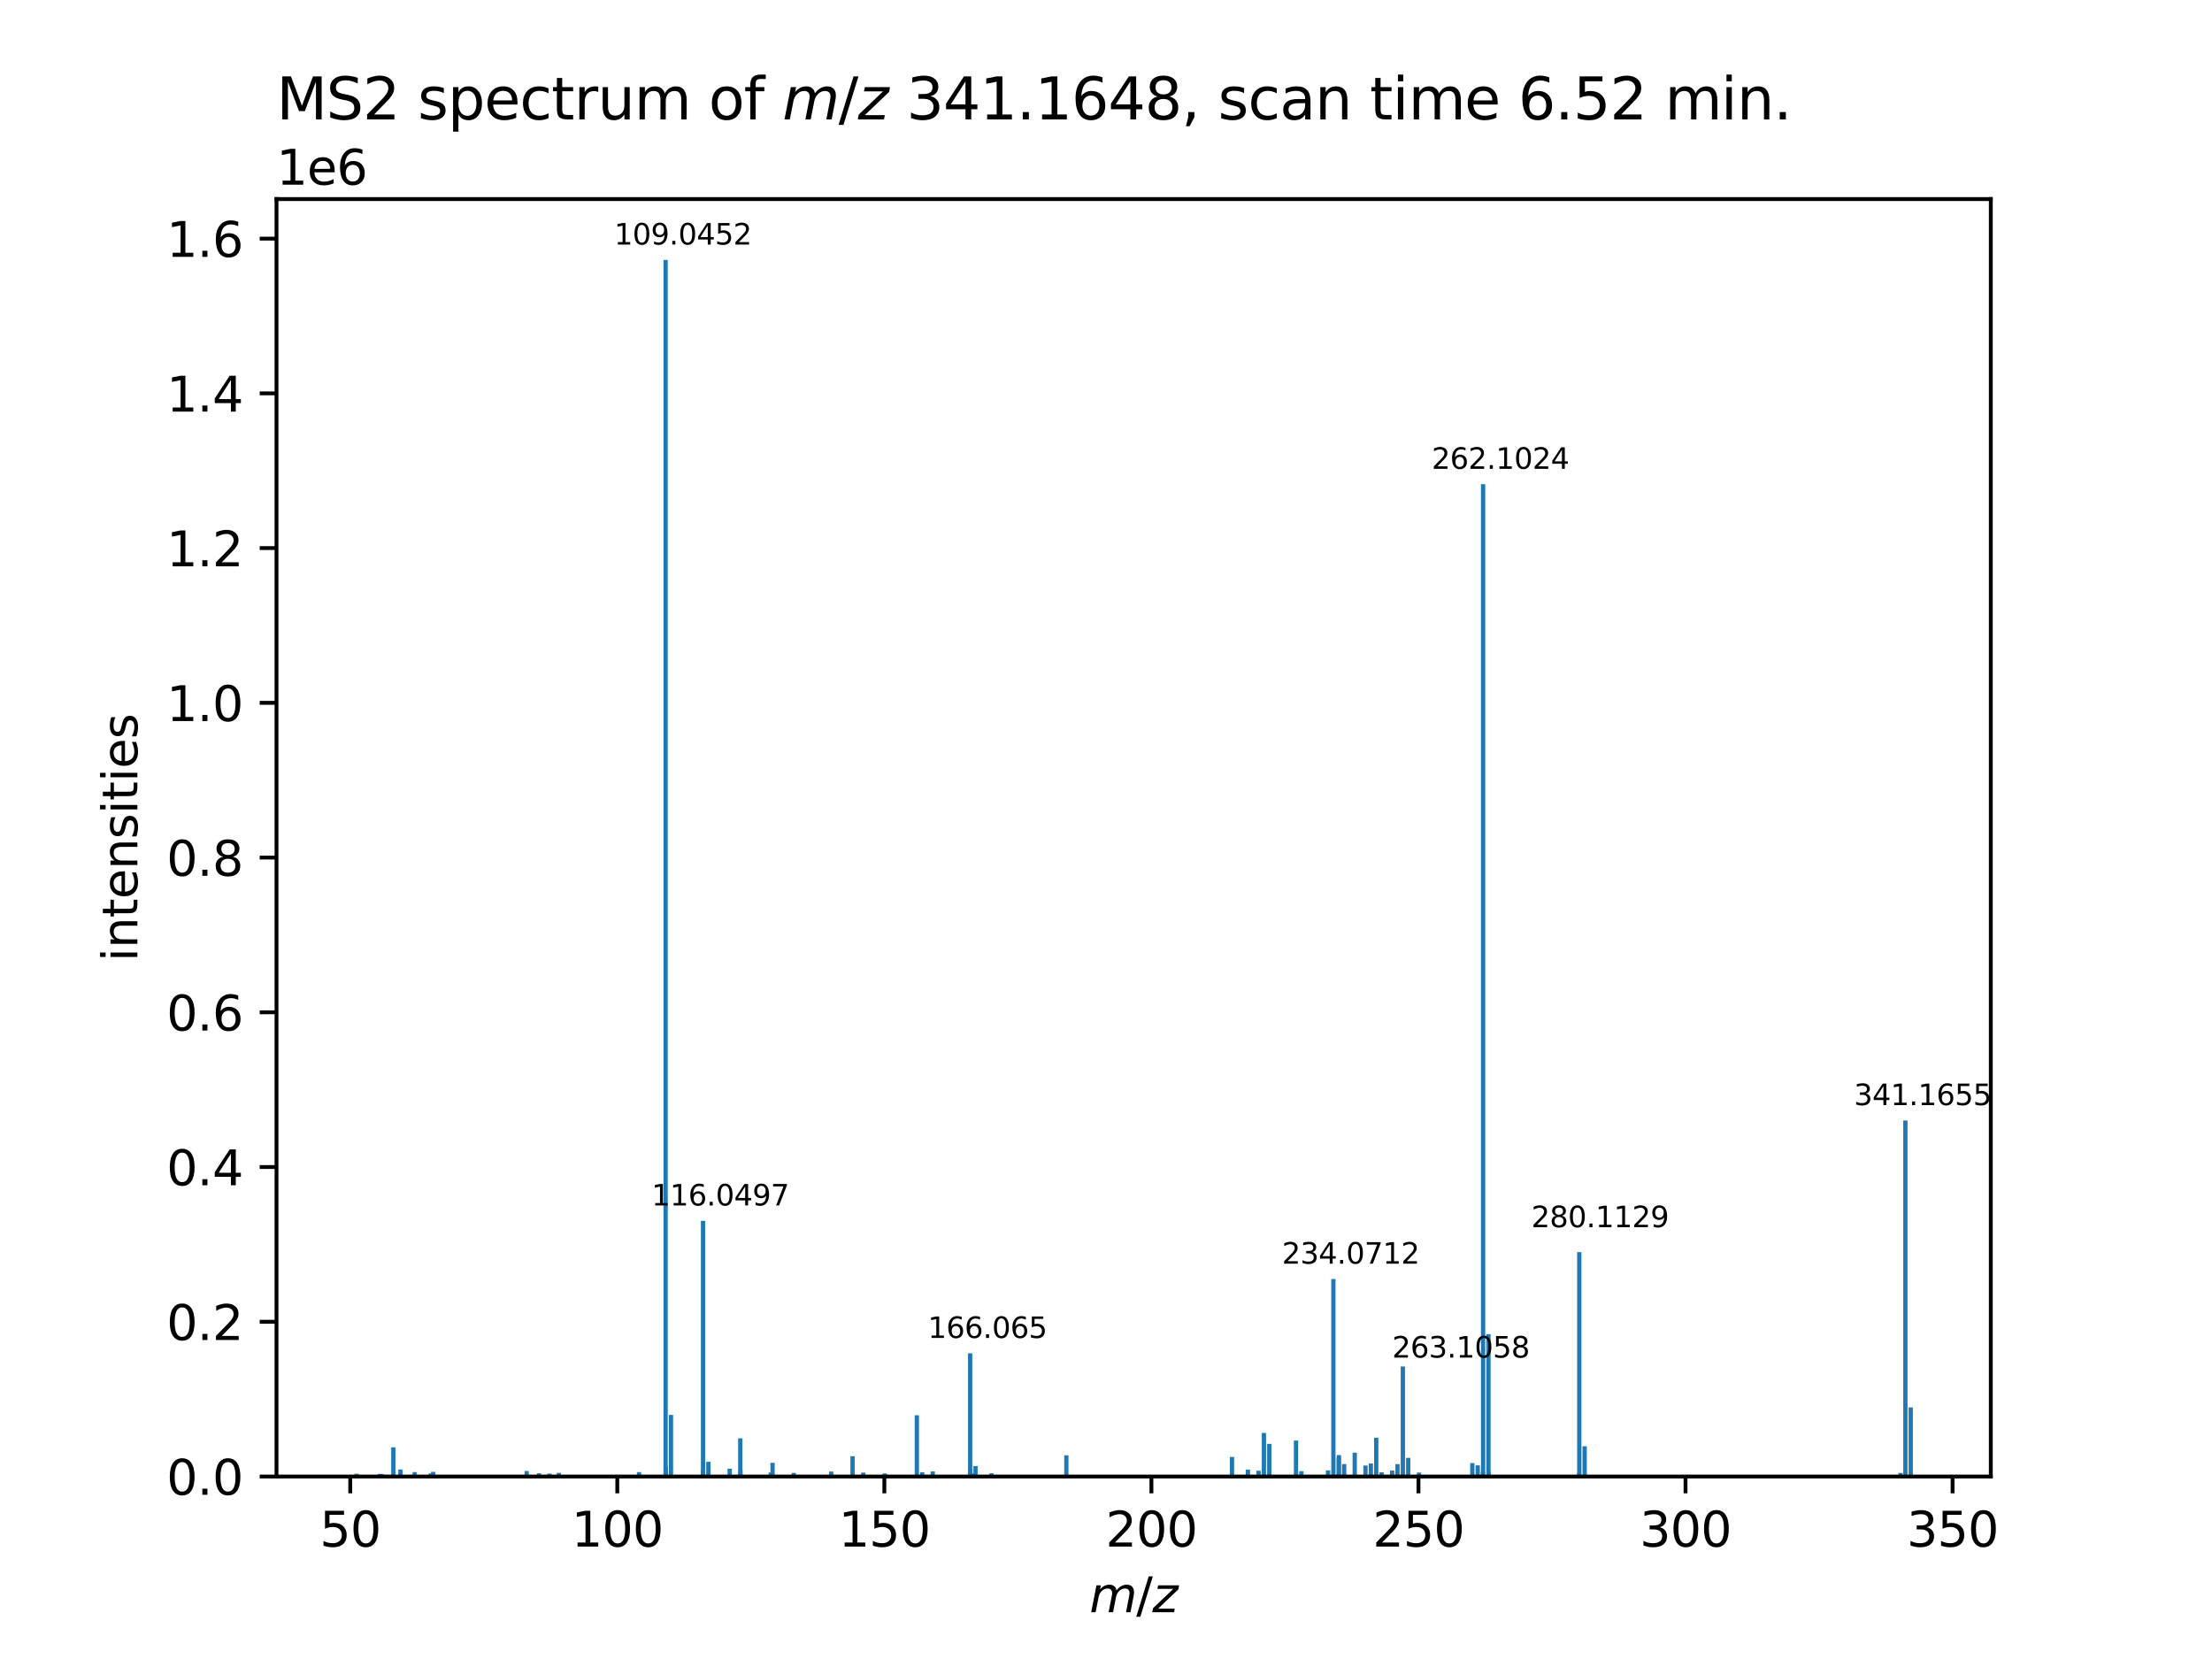 <?xml version="1.0" encoding="utf-8" standalone="no"?>
<!DOCTYPE svg PUBLIC "-//W3C//DTD SVG 1.1//EN"
  "http://www.w3.org/Graphics/SVG/1.1/DTD/svg11.dtd">
<svg xmlns:xlink="http://www.w3.org/1999/xlink" width="460.8pt" height="345.6pt" viewBox="0 0 460.8 345.6" xmlns="http://www.w3.org/2000/svg" version="1.1">
 <defs>
  <style type="text/css">*{stroke-linejoin: round; stroke-linecap: butt}</style>
 </defs>
 <g id="figure_1">
  <g id="patch_1">
   <path d="M 0 345.6 
L 460.8 345.6 
L 460.8 0 
L 0 0 
z
" style="fill: #ffffff"/>
  </g>
  <g id="axes_1">
   <g id="patch_2">
    <path d="M 57.6 307.584 
L 414.72 307.584 
L 414.72 41.472 
L 57.6 41.472 
z
" style="fill: #ffffff"/>
   </g>
   <g id="patch_3">
    <path d="M 73.833 307.584 
L 74.723 307.584 
L 74.723 307.011 
L 73.833 307.011 
z
" clip-path="url(#p914ab34627)" style="fill: #1f77b4"/>
   </g>
   <g id="patch_4">
    <path d="M 78.708 307.584 
L 79.598 307.584 
L 79.598 307.041 
L 78.708 307.041 
z
" clip-path="url(#p914ab34627)" style="fill: #1f77b4"/>
   </g>
   <g id="patch_5">
    <path d="M 79.053 307.584 
L 79.943 307.584 
L 79.943 307.063 
L 79.053 307.063 
z
" clip-path="url(#p914ab34627)" style="fill: #1f77b4"/>
   </g>
   <g id="patch_6">
    <path d="M 81.492 307.584 
L 82.382 307.584 
L 82.382 301.499 
L 81.492 301.499 
z
" clip-path="url(#p914ab34627)" style="fill: #1f77b4"/>
   </g>
   <g id="patch_7">
    <path d="M 82.967 307.584 
L 83.857 307.584 
L 83.857 306.762 
L 82.967 306.762 
z
" clip-path="url(#p914ab34627)" style="fill: #1f77b4"/>
   </g>
   <g id="patch_8">
    <path d="M 82.97 307.584 
L 83.86 307.584 
L 83.86 306.123 
L 82.97 306.123 
z
" clip-path="url(#p914ab34627)" style="fill: #1f77b4"/>
   </g>
   <g id="patch_9">
    <path d="M 85.937 307.584 
L 86.827 307.584 
L 86.827 306.66 
L 85.937 306.66 
z
" clip-path="url(#p914ab34627)" style="fill: #1f77b4"/>
   </g>
   <g id="patch_10">
    <path d="M 89.283 307.584 
L 90.173 307.584 
L 90.173 306.94 
L 89.283 306.94 
z
" clip-path="url(#p914ab34627)" style="fill: #1f77b4"/>
   </g>
   <g id="patch_11">
    <path d="M 89.791 307.584 
L 90.681 307.584 
L 90.681 306.611 
L 89.791 306.611 
z
" clip-path="url(#p914ab34627)" style="fill: #1f77b4"/>
   </g>
   <g id="patch_12">
    <path d="M 109.268 307.584 
L 110.158 307.584 
L 110.158 306.432 
L 109.268 306.432 
z
" clip-path="url(#p914ab34627)" style="fill: #1f77b4"/>
   </g>
   <g id="patch_13">
    <path d="M 111.845 307.584 
L 112.735 307.584 
L 112.735 306.923 
L 111.845 306.923 
z
" clip-path="url(#p914ab34627)" style="fill: #1f77b4"/>
   </g>
   <g id="patch_14">
    <path d="M 114.042 307.584 
L 114.932 307.584 
L 114.932 306.98 
L 114.042 306.98 
z
" clip-path="url(#p914ab34627)" style="fill: #1f77b4"/>
   </g>
   <g id="patch_15">
    <path d="M 115.955 307.584 
L 116.845 307.584 
L 116.845 306.822 
L 115.955 306.822 
z
" clip-path="url(#p914ab34627)" style="fill: #1f77b4"/>
   </g>
   <g id="patch_16">
    <path d="M 132.679 307.584 
L 133.569 307.584 
L 133.569 306.66 
L 132.679 306.66 
z
" clip-path="url(#p914ab34627)" style="fill: #1f77b4"/>
   </g>
   <g id="patch_17">
    <path d="M 138.214 307.584 
L 139.104 307.584 
L 139.104 54.144 
L 138.214 54.144 
z
" clip-path="url(#p914ab34627)" style="fill: #1f77b4"/>
   </g>
   <g id="patch_18">
    <path d="M 138.231 307.584 
L 139.121 307.584 
L 139.121 305.491 
L 138.231 305.491 
z
" clip-path="url(#p914ab34627)" style="fill: #1f77b4"/>
   </g>
   <g id="patch_19">
    <path d="M 139.33 307.584 
L 140.22 307.584 
L 140.22 294.748 
L 139.33 294.748 
z
" clip-path="url(#p914ab34627)" style="fill: #1f77b4"/>
   </g>
   <g id="patch_20">
    <path d="M 145.998 307.584 
L 146.888 307.584 
L 146.888 306.47 
L 145.998 306.47 
z
" clip-path="url(#p914ab34627)" style="fill: #1f77b4"/>
   </g>
   <g id="patch_21">
    <path d="M 146.007 307.584 
L 146.897 307.584 
L 146.897 254.327 
L 146.007 254.327 
z
" clip-path="url(#p914ab34627)" style="fill: #1f77b4"/>
   </g>
   <g id="patch_22">
    <path d="M 147.124 307.584 
L 148.014 307.584 
L 148.014 304.515 
L 147.124 304.515 
z
" clip-path="url(#p914ab34627)" style="fill: #1f77b4"/>
   </g>
   <g id="patch_23">
    <path d="M 151.565 307.584 
L 152.456 307.584 
L 152.456 305.946 
L 151.565 305.946 
z
" clip-path="url(#p914ab34627)" style="fill: #1f77b4"/>
   </g>
   <g id="patch_24">
    <path d="M 153.768 307.584 
L 154.658 307.584 
L 154.658 299.629 
L 153.768 299.629 
z
" clip-path="url(#p914ab34627)" style="fill: #1f77b4"/>
   </g>
   <g id="patch_25">
    <path d="M 153.808 307.584 
L 154.698 307.584 
L 154.698 306.281 
L 153.808 306.281 
z
" clip-path="url(#p914ab34627)" style="fill: #1f77b4"/>
   </g>
   <g id="patch_26">
    <path d="M 160.128 307.584 
L 161.018 307.584 
L 161.018 306.746 
L 160.128 306.746 
z
" clip-path="url(#p914ab34627)" style="fill: #1f77b4"/>
   </g>
   <g id="patch_27">
    <path d="M 160.494 307.584 
L 161.384 307.584 
L 161.384 304.733 
L 160.494 304.733 
z
" clip-path="url(#p914ab34627)" style="fill: #1f77b4"/>
   </g>
   <g id="patch_28">
    <path d="M 164.918 307.584 
L 165.808 307.584 
L 165.808 306.835 
L 164.918 306.835 
z
" clip-path="url(#p914ab34627)" style="fill: #1f77b4"/>
   </g>
   <g id="patch_29">
    <path d="M 172.71 307.584 
L 173.6 307.584 
L 173.6 306.543 
L 172.71 306.543 
z
" clip-path="url(#p914ab34627)" style="fill: #1f77b4"/>
   </g>
   <g id="patch_30">
    <path d="M 177.156 307.584 
L 178.046 307.584 
L 178.046 303.357 
L 177.156 303.357 
z
" clip-path="url(#p914ab34627)" style="fill: #1f77b4"/>
   </g>
   <g id="patch_31">
    <path d="M 179.391 307.584 
L 180.281 307.584 
L 180.281 306.773 
L 179.391 306.773 
z
" clip-path="url(#p914ab34627)" style="fill: #1f77b4"/>
   </g>
   <g id="patch_32">
    <path d="M 183.861 307.584 
L 184.751 307.584 
L 184.751 306.938 
L 183.861 306.938 
z
" clip-path="url(#p914ab34627)" style="fill: #1f77b4"/>
   </g>
   <g id="patch_33">
    <path d="M 190.547 307.584 
L 191.438 307.584 
L 191.438 294.831 
L 190.547 294.831 
z
" clip-path="url(#p914ab34627)" style="fill: #1f77b4"/>
   </g>
   <g id="patch_34">
    <path d="M 191.664 307.584 
L 192.555 307.584 
L 192.555 306.694 
L 191.664 306.694 
z
" clip-path="url(#p914ab34627)" style="fill: #1f77b4"/>
   </g>
   <g id="patch_35">
    <path d="M 193.863 307.584 
L 194.753 307.584 
L 194.753 306.528 
L 193.863 306.528 
z
" clip-path="url(#p914ab34627)" style="fill: #1f77b4"/>
   </g>
   <g id="patch_36">
    <path d="M 201.657 307.584 
L 202.547 307.584 
L 202.547 281.924 
L 201.657 281.924 
z
" clip-path="url(#p914ab34627)" style="fill: #1f77b4"/>
   </g>
   <g id="patch_37">
    <path d="M 201.672 307.584 
L 202.562 307.584 
L 202.562 306.044 
L 201.672 306.044 
z
" clip-path="url(#p914ab34627)" style="fill: #1f77b4"/>
   </g>
   <g id="patch_38">
    <path d="M 201.93 307.584 
L 202.82 307.584 
L 202.82 306.873 
L 201.93 306.873 
z
" clip-path="url(#p914ab34627)" style="fill: #1f77b4"/>
   </g>
   <g id="patch_39">
    <path d="M 202.773 307.584 
L 203.663 307.584 
L 203.663 305.41 
L 202.773 305.41 
z
" clip-path="url(#p914ab34627)" style="fill: #1f77b4"/>
   </g>
   <g id="patch_40">
    <path d="M 206.102 307.584 
L 206.992 307.584 
L 206.992 306.922 
L 206.102 306.922 
z
" clip-path="url(#p914ab34627)" style="fill: #1f77b4"/>
   </g>
   <g id="patch_41">
    <path d="M 221.696 307.584 
L 222.587 307.584 
L 222.587 303.171 
L 221.696 303.171 
z
" clip-path="url(#p914ab34627)" style="fill: #1f77b4"/>
   </g>
   <g id="patch_42">
    <path d="M 256.198 307.584 
L 257.088 307.584 
L 257.088 303.508 
L 256.198 303.508 
z
" clip-path="url(#p914ab34627)" style="fill: #1f77b4"/>
   </g>
   <g id="patch_43">
    <path d="M 259.509 307.584 
L 260.399 307.584 
L 260.399 306.138 
L 259.509 306.138 
z
" clip-path="url(#p914ab34627)" style="fill: #1f77b4"/>
   </g>
   <g id="patch_44">
    <path d="M 261.743 307.584 
L 262.633 307.584 
L 262.633 306.375 
L 261.743 306.375 
z
" clip-path="url(#p914ab34627)" style="fill: #1f77b4"/>
   </g>
   <g id="patch_45">
    <path d="M 262.85 307.584 
L 263.74 307.584 
L 263.74 298.505 
L 262.85 298.505 
z
" clip-path="url(#p914ab34627)" style="fill: #1f77b4"/>
   </g>
   <g id="patch_46">
    <path d="M 263.971 307.584 
L 264.861 307.584 
L 264.861 300.782 
L 263.971 300.782 
z
" clip-path="url(#p914ab34627)" style="fill: #1f77b4"/>
   </g>
   <g id="patch_47">
    <path d="M 269.536 307.584 
L 270.427 307.584 
L 270.427 300.094 
L 269.536 300.094 
z
" clip-path="url(#p914ab34627)" style="fill: #1f77b4"/>
   </g>
   <g id="patch_48">
    <path d="M 270.654 307.584 
L 271.544 307.584 
L 271.544 306.477 
L 270.654 306.477 
z
" clip-path="url(#p914ab34627)" style="fill: #1f77b4"/>
   </g>
   <g id="patch_49">
    <path d="M 276.216 307.584 
L 277.106 307.584 
L 277.106 306.303 
L 276.216 306.303 
z
" clip-path="url(#p914ab34627)" style="fill: #1f77b4"/>
   </g>
   <g id="patch_50">
    <path d="M 277.323 307.584 
L 278.213 307.584 
L 278.213 266.446 
L 277.323 266.446 
z
" clip-path="url(#p914ab34627)" style="fill: #1f77b4"/>
   </g>
   <g id="patch_51">
    <path d="M 278.435 307.584 
L 279.325 307.584 
L 279.325 303.601 
L 278.435 303.601 
z
" clip-path="url(#p914ab34627)" style="fill: #1f77b4"/>
   </g>
   <g id="patch_52">
    <path d="M 278.463 307.584 
L 279.353 307.584 
L 279.353 303.125 
L 278.463 303.125 
z
" clip-path="url(#p914ab34627)" style="fill: #1f77b4"/>
   </g>
   <g id="patch_53">
    <path d="M 279.569 307.584 
L 280.459 307.584 
L 280.459 305.001 
L 279.569 305.001 
z
" clip-path="url(#p914ab34627)" style="fill: #1f77b4"/>
   </g>
   <g id="patch_54">
    <path d="M 281.768 307.584 
L 282.659 307.584 
L 282.659 302.612 
L 281.768 302.612 
z
" clip-path="url(#p914ab34627)" style="fill: #1f77b4"/>
   </g>
   <g id="patch_55">
    <path d="M 284.009 307.584 
L 284.899 307.584 
L 284.899 305.296 
L 284.009 305.296 
z
" clip-path="url(#p914ab34627)" style="fill: #1f77b4"/>
   </g>
   <g id="patch_56">
    <path d="M 285.131 307.584 
L 286.021 307.584 
L 286.021 304.882 
L 285.131 304.882 
z
" clip-path="url(#p914ab34627)" style="fill: #1f77b4"/>
   </g>
   <g id="patch_57">
    <path d="M 286.252 307.584 
L 287.142 307.584 
L 287.142 299.501 
L 286.252 299.501 
z
" clip-path="url(#p914ab34627)" style="fill: #1f77b4"/>
   </g>
   <g id="patch_58">
    <path d="M 287.369 307.584 
L 288.259 307.584 
L 288.259 306.705 
L 287.369 306.705 
z
" clip-path="url(#p914ab34627)" style="fill: #1f77b4"/>
   </g>
   <g id="patch_59">
    <path d="M 289.567 307.584 
L 290.457 307.584 
L 290.457 306.345 
L 289.567 306.345 
z
" clip-path="url(#p914ab34627)" style="fill: #1f77b4"/>
   </g>
   <g id="patch_60">
    <path d="M 290.676 307.584 
L 291.567 307.584 
L 291.567 305.005 
L 290.676 305.005 
z
" clip-path="url(#p914ab34627)" style="fill: #1f77b4"/>
   </g>
   <g id="patch_61">
    <path d="M 291.796 307.584 
L 292.686 307.584 
L 292.686 284.669 
L 291.796 284.669 
z
" clip-path="url(#p914ab34627)" style="fill: #1f77b4"/>
   </g>
   <g id="patch_62">
    <path d="M 292.912 307.584 
L 293.802 307.584 
L 293.802 303.695 
L 292.912 303.695 
z
" clip-path="url(#p914ab34627)" style="fill: #1f77b4"/>
   </g>
   <g id="patch_63">
    <path d="M 295.16 307.584 
L 296.05 307.584 
L 296.05 306.758 
L 295.16 306.758 
z
" clip-path="url(#p914ab34627)" style="fill: #1f77b4"/>
   </g>
   <g id="patch_64">
    <path d="M 306.269 307.584 
L 307.159 307.584 
L 307.159 304.79 
L 306.269 304.79 
z
" clip-path="url(#p914ab34627)" style="fill: #1f77b4"/>
   </g>
   <g id="patch_65">
    <path d="M 307.391 307.584 
L 308.281 307.584 
L 308.281 305.256 
L 307.391 305.256 
z
" clip-path="url(#p914ab34627)" style="fill: #1f77b4"/>
   </g>
   <g id="patch_66">
    <path d="M 308.479 307.584 
L 309.369 307.584 
L 309.369 306.64 
L 308.479 306.64 
z
" clip-path="url(#p914ab34627)" style="fill: #1f77b4"/>
   </g>
   <g id="patch_67">
    <path d="M 308.512 307.584 
L 309.402 307.584 
L 309.402 100.868 
L 308.512 100.868 
z
" clip-path="url(#p914ab34627)" style="fill: #1f77b4"/>
   </g>
   <g id="patch_68">
    <path d="M 309.628 307.584 
L 310.519 307.584 
L 310.519 277.912 
L 309.628 277.912 
z
" clip-path="url(#p914ab34627)" style="fill: #1f77b4"/>
   </g>
   <g id="patch_69">
    <path d="M 309.66 307.584 
L 310.55 307.584 
L 310.55 306.593 
L 309.66 306.593 
z
" clip-path="url(#p914ab34627)" style="fill: #1f77b4"/>
   </g>
   <g id="patch_70">
    <path d="M 328.523 307.584 
L 329.414 307.584 
L 329.414 306.898 
L 328.523 306.898 
z
" clip-path="url(#p914ab34627)" style="fill: #1f77b4"/>
   </g>
   <g id="patch_71">
    <path d="M 328.551 307.584 
L 329.441 307.584 
L 329.441 260.833 
L 328.551 260.833 
z
" clip-path="url(#p914ab34627)" style="fill: #1f77b4"/>
   </g>
   <g id="patch_72">
    <path d="M 329.667 307.584 
L 330.557 307.584 
L 330.557 301.272 
L 329.667 301.272 
z
" clip-path="url(#p914ab34627)" style="fill: #1f77b4"/>
   </g>
   <g id="patch_73">
    <path d="M 395.458 307.584 
L 396.348 307.584 
L 396.348 306.839 
L 395.458 306.839 
z
" clip-path="url(#p914ab34627)" style="fill: #1f77b4"/>
   </g>
   <g id="patch_74">
    <path d="M 396.481 307.584 
L 397.371 307.584 
L 397.371 233.42 
L 396.481 233.42 
z
" clip-path="url(#p914ab34627)" style="fill: #1f77b4"/>
   </g>
   <g id="patch_75">
    <path d="M 397.597 307.584 
L 398.487 307.584 
L 398.487 293.198 
L 397.597 293.198 
z
" clip-path="url(#p914ab34627)" style="fill: #1f77b4"/>
   </g>
   <g id="matplotlib.axis_1">
    <g id="xtick_1">
     <g id="line2d_1">
      <defs>
       <path id="m0683ffe67a" d="M 0 0 
L 0 3.5 
" style="stroke: #000000; stroke-width: 0.8"/>
      </defs>
      <g>
       <use xlink:href="#m0683ffe67a" x="72.962" y="307.584" style="stroke: #000000; stroke-width: 0.8"/>
      </g>
     </g>
     <g id="text_1">
      <!-- 50 -->
      <g transform="translate(66.6 322.182) scale(0.1 -0.1)">
       <defs>
        <path id="DejaVuSans-35" d="M 691 4666 
L 3169 4666 
L 3169 4134 
L 1269 4134 
L 1269 2991 
Q 1406 3038 1543 3061 
Q 1681 3084 1819 3084 
Q 2600 3084 3056 2656 
Q 3513 2228 3513 1497 
Q 3513 744 3044 326 
Q 2575 -91 1722 -91 
Q 1428 -91 1123 -41 
Q 819 9 494 109 
L 494 744 
Q 775 591 1075 516 
Q 1375 441 1709 441 
Q 2250 441 2565 725 
Q 2881 1009 2881 1497 
Q 2881 1984 2565 2268 
Q 2250 2553 1709 2553 
Q 1456 2553 1204 2497 
Q 953 2441 691 2322 
L 691 4666 
z
" transform="scale(0.016)"/>
        <path id="DejaVuSans-30" d="M 2034 4250 
Q 1547 4250 1301 3770 
Q 1056 3291 1056 2328 
Q 1056 1369 1301 889 
Q 1547 409 2034 409 
Q 2525 409 2770 889 
Q 3016 1369 3016 2328 
Q 3016 3291 2770 3770 
Q 2525 4250 2034 4250 
z
M 2034 4750 
Q 2819 4750 3233 4129 
Q 3647 3509 3647 2328 
Q 3647 1150 3233 529 
Q 2819 -91 2034 -91 
Q 1250 -91 836 529 
Q 422 1150 422 2328 
Q 422 3509 836 4129 
Q 1250 4750 2034 4750 
z
" transform="scale(0.016)"/>
       </defs>
       <use xlink:href="#DejaVuSans-35"/>
       <use xlink:href="#DejaVuSans-30" x="63.623"/>
      </g>
     </g>
    </g>
    <g id="xtick_2">
     <g id="line2d_2">
      <g>
       <use xlink:href="#m0683ffe67a" x="128.595" y="307.584" style="stroke: #000000; stroke-width: 0.8"/>
      </g>
     </g>
     <g id="text_2">
      <!-- 100 -->
      <g transform="translate(119.051 322.182) scale(0.1 -0.1)">
       <defs>
        <path id="DejaVuSans-31" d="M 794 531 
L 1825 531 
L 1825 4091 
L 703 3866 
L 703 4441 
L 1819 4666 
L 2450 4666 
L 2450 531 
L 3481 531 
L 3481 0 
L 794 0 
L 794 531 
z
" transform="scale(0.016)"/>
       </defs>
       <use xlink:href="#DejaVuSans-31"/>
       <use xlink:href="#DejaVuSans-30" x="63.623"/>
       <use xlink:href="#DejaVuSans-30" x="127.246"/>
      </g>
     </g>
    </g>
    <g id="xtick_3">
     <g id="line2d_3">
      <g>
       <use xlink:href="#m0683ffe67a" x="184.227" y="307.584" style="stroke: #000000; stroke-width: 0.8"/>
      </g>
     </g>
     <g id="text_3">
      <!-- 150 -->
      <g transform="translate(174.683 322.182) scale(0.1 -0.1)">
       <use xlink:href="#DejaVuSans-31"/>
       <use xlink:href="#DejaVuSans-35" x="63.623"/>
       <use xlink:href="#DejaVuSans-30" x="127.246"/>
      </g>
     </g>
    </g>
    <g id="xtick_4">
     <g id="line2d_4">
      <g>
       <use xlink:href="#m0683ffe67a" x="239.859" y="307.584" style="stroke: #000000; stroke-width: 0.8"/>
      </g>
     </g>
     <g id="text_4">
      <!-- 200 -->
      <g transform="translate(230.315 322.182) scale(0.1 -0.1)">
       <defs>
        <path id="DejaVuSans-32" d="M 1228 531 
L 3431 531 
L 3431 0 
L 469 0 
L 469 531 
Q 828 903 1448 1529 
Q 2069 2156 2228 2338 
Q 2531 2678 2651 2914 
Q 2772 3150 2772 3378 
Q 2772 3750 2511 3984 
Q 2250 4219 1831 4219 
Q 1534 4219 1204 4116 
Q 875 4013 500 3803 
L 500 4441 
Q 881 4594 1212 4672 
Q 1544 4750 1819 4750 
Q 2544 4750 2975 4387 
Q 3406 4025 3406 3419 
Q 3406 3131 3298 2873 
Q 3191 2616 2906 2266 
Q 2828 2175 2409 1742 
Q 1991 1309 1228 531 
z
" transform="scale(0.016)"/>
       </defs>
       <use xlink:href="#DejaVuSans-32"/>
       <use xlink:href="#DejaVuSans-30" x="63.623"/>
       <use xlink:href="#DejaVuSans-30" x="127.246"/>
      </g>
     </g>
    </g>
    <g id="xtick_5">
     <g id="line2d_5">
      <g>
       <use xlink:href="#m0683ffe67a" x="295.491" y="307.584" style="stroke: #000000; stroke-width: 0.8"/>
      </g>
     </g>
     <g id="text_5">
      <!-- 250 -->
      <g transform="translate(285.948 322.182) scale(0.1 -0.1)">
       <use xlink:href="#DejaVuSans-32"/>
       <use xlink:href="#DejaVuSans-35" x="63.623"/>
       <use xlink:href="#DejaVuSans-30" x="127.246"/>
      </g>
     </g>
    </g>
    <g id="xtick_6">
     <g id="line2d_6">
      <g>
       <use xlink:href="#m0683ffe67a" x="351.124" y="307.584" style="stroke: #000000; stroke-width: 0.8"/>
      </g>
     </g>
     <g id="text_6">
      <!-- 300 -->
      <g transform="translate(341.58 322.182) scale(0.1 -0.1)">
       <defs>
        <path id="DejaVuSans-33" d="M 2597 2516 
Q 3050 2419 3304 2112 
Q 3559 1806 3559 1356 
Q 3559 666 3084 287 
Q 2609 -91 1734 -91 
Q 1441 -91 1130 -33 
Q 819 25 488 141 
L 488 750 
Q 750 597 1062 519 
Q 1375 441 1716 441 
Q 2309 441 2620 675 
Q 2931 909 2931 1356 
Q 2931 1769 2642 2001 
Q 2353 2234 1838 2234 
L 1294 2234 
L 1294 2753 
L 1863 2753 
Q 2328 2753 2575 2939 
Q 2822 3125 2822 3475 
Q 2822 3834 2567 4026 
Q 2313 4219 1838 4219 
Q 1578 4219 1281 4162 
Q 984 4106 628 3988 
L 628 4550 
Q 988 4650 1302 4700 
Q 1616 4750 1894 4750 
Q 2613 4750 3031 4423 
Q 3450 4097 3450 3541 
Q 3450 3153 3228 2886 
Q 3006 2619 2597 2516 
z
" transform="scale(0.016)"/>
       </defs>
       <use xlink:href="#DejaVuSans-33"/>
       <use xlink:href="#DejaVuSans-30" x="63.623"/>
       <use xlink:href="#DejaVuSans-30" x="127.246"/>
      </g>
     </g>
    </g>
    <g id="xtick_7">
     <g id="line2d_7">
      <g>
       <use xlink:href="#m0683ffe67a" x="406.756" y="307.584" style="stroke: #000000; stroke-width: 0.8"/>
      </g>
     </g>
     <g id="text_7">
      <!-- 350 -->
      <g transform="translate(397.212 322.182) scale(0.1 -0.1)">
       <use xlink:href="#DejaVuSans-33"/>
       <use xlink:href="#DejaVuSans-35" x="63.623"/>
       <use xlink:href="#DejaVuSans-30" x="127.246"/>
      </g>
     </g>
    </g>
    <g id="text_8">
     <!-- ${m/z}$ -->
     <g transform="translate(226.96 335.861) scale(0.1 -0.1)">
      <defs>
       <path id="DejaVuSans-Oblique-6d" d="M 5747 2113 
L 5338 0 
L 4763 0 
L 5166 2094 
Q 5191 2228 5203 2325 
Q 5216 2422 5216 2491 
Q 5216 2772 5059 2928 
Q 4903 3084 4622 3084 
Q 4203 3084 3875 2770 
Q 3547 2456 3450 1953 
L 3066 0 
L 2491 0 
L 2900 2094 
Q 2925 2209 2937 2307 
Q 2950 2406 2950 2484 
Q 2950 2769 2794 2926 
Q 2638 3084 2363 3084 
Q 1938 3084 1609 2770 
Q 1281 2456 1184 1953 
L 800 0 
L 225 0 
L 909 3500 
L 1484 3500 
L 1375 2956 
Q 1609 3263 1923 3423 
Q 2238 3584 2597 3584 
Q 2978 3584 3223 3384 
Q 3469 3184 3519 2828 
Q 3781 3197 4126 3390 
Q 4472 3584 4856 3584 
Q 5306 3584 5551 3325 
Q 5797 3066 5797 2591 
Q 5797 2488 5784 2364 
Q 5772 2241 5747 2113 
z
" transform="scale(0.016)"/>
       <path id="DejaVuSans-2f" d="M 1625 4666 
L 2156 4666 
L 531 -594 
L 0 -594 
L 1625 4666 
z
" transform="scale(0.016)"/>
       <path id="DejaVuSans-Oblique-7a" d="M 744 3500 
L 3475 3500 
L 3372 2975 
L 738 459 
L 2913 459 
L 2822 0 
L -19 0 
L 84 525 
L 2719 3041 
L 653 3041 
L 744 3500 
z
" transform="scale(0.016)"/>
      </defs>
      <use xlink:href="#DejaVuSans-Oblique-6d" transform="translate(0 0.094)"/>
      <use xlink:href="#DejaVuSans-2f" transform="translate(97.412 0.094)"/>
      <use xlink:href="#DejaVuSans-Oblique-7a" transform="translate(131.104 0.094)"/>
     </g>
    </g>
   </g>
   <g id="matplotlib.axis_2">
    <g id="ytick_1">
     <g id="line2d_8">
      <defs>
       <path id="mea72816b2c" d="M 0 0 
L -3.5 0 
" style="stroke: #000000; stroke-width: 0.8"/>
      </defs>
      <g>
       <use xlink:href="#mea72816b2c" x="57.6" y="307.584" style="stroke: #000000; stroke-width: 0.8"/>
      </g>
     </g>
     <g id="text_9">
      <!-- 0.0 -->
      <g transform="translate(34.697 311.383) scale(0.1 -0.1)">
       <defs>
        <path id="DejaVuSans-2e" d="M 684 794 
L 1344 794 
L 1344 0 
L 684 0 
L 684 794 
z
" transform="scale(0.016)"/>
       </defs>
       <use xlink:href="#DejaVuSans-30"/>
       <use xlink:href="#DejaVuSans-2e" x="63.623"/>
       <use xlink:href="#DejaVuSans-30" x="95.41"/>
      </g>
     </g>
    </g>
    <g id="ytick_2">
     <g id="line2d_9">
      <g>
       <use xlink:href="#mea72816b2c" x="57.6" y="275.349" style="stroke: #000000; stroke-width: 0.8"/>
      </g>
     </g>
     <g id="text_10">
      <!-- 0.2 -->
      <g transform="translate(34.697 279.149) scale(0.1 -0.1)">
       <use xlink:href="#DejaVuSans-30"/>
       <use xlink:href="#DejaVuSans-2e" x="63.623"/>
       <use xlink:href="#DejaVuSans-32" x="95.41"/>
      </g>
     </g>
    </g>
    <g id="ytick_3">
     <g id="line2d_10">
      <g>
       <use xlink:href="#mea72816b2c" x="57.6" y="243.115" style="stroke: #000000; stroke-width: 0.8"/>
      </g>
     </g>
     <g id="text_11">
      <!-- 0.4 -->
      <g transform="translate(34.697 246.914) scale(0.1 -0.1)">
       <defs>
        <path id="DejaVuSans-34" d="M 2419 4116 
L 825 1625 
L 2419 1625 
L 2419 4116 
z
M 2253 4666 
L 3047 4666 
L 3047 1625 
L 3713 1625 
L 3713 1100 
L 3047 1100 
L 3047 0 
L 2419 0 
L 2419 1100 
L 313 1100 
L 313 1709 
L 2253 4666 
z
" transform="scale(0.016)"/>
       </defs>
       <use xlink:href="#DejaVuSans-30"/>
       <use xlink:href="#DejaVuSans-2e" x="63.623"/>
       <use xlink:href="#DejaVuSans-34" x="95.41"/>
      </g>
     </g>
    </g>
    <g id="ytick_4">
     <g id="line2d_11">
      <g>
       <use xlink:href="#mea72816b2c" x="57.6" y="210.88" style="stroke: #000000; stroke-width: 0.8"/>
      </g>
     </g>
     <g id="text_12">
      <!-- 0.6 -->
      <g transform="translate(34.697 214.679) scale(0.1 -0.1)">
       <defs>
        <path id="DejaVuSans-36" d="M 2113 2584 
Q 1688 2584 1439 2293 
Q 1191 2003 1191 1497 
Q 1191 994 1439 701 
Q 1688 409 2113 409 
Q 2538 409 2786 701 
Q 3034 994 3034 1497 
Q 3034 2003 2786 2293 
Q 2538 2584 2113 2584 
z
M 3366 4563 
L 3366 3988 
Q 3128 4100 2886 4159 
Q 2644 4219 2406 4219 
Q 1781 4219 1451 3797 
Q 1122 3375 1075 2522 
Q 1259 2794 1537 2939 
Q 1816 3084 2150 3084 
Q 2853 3084 3261 2657 
Q 3669 2231 3669 1497 
Q 3669 778 3244 343 
Q 2819 -91 2113 -91 
Q 1303 -91 875 529 
Q 447 1150 447 2328 
Q 447 3434 972 4092 
Q 1497 4750 2381 4750 
Q 2619 4750 2861 4703 
Q 3103 4656 3366 4563 
z
" transform="scale(0.016)"/>
       </defs>
       <use xlink:href="#DejaVuSans-30"/>
       <use xlink:href="#DejaVuSans-2e" x="63.623"/>
       <use xlink:href="#DejaVuSans-36" x="95.41"/>
      </g>
     </g>
    </g>
    <g id="ytick_5">
     <g id="line2d_12">
      <g>
       <use xlink:href="#mea72816b2c" x="57.6" y="178.645" style="stroke: #000000; stroke-width: 0.8"/>
      </g>
     </g>
     <g id="text_13">
      <!-- 0.8 -->
      <g transform="translate(34.697 182.444) scale(0.1 -0.1)">
       <defs>
        <path id="DejaVuSans-38" d="M 2034 2216 
Q 1584 2216 1326 1975 
Q 1069 1734 1069 1313 
Q 1069 891 1326 650 
Q 1584 409 2034 409 
Q 2484 409 2743 651 
Q 3003 894 3003 1313 
Q 3003 1734 2745 1975 
Q 2488 2216 2034 2216 
z
M 1403 2484 
Q 997 2584 770 2862 
Q 544 3141 544 3541 
Q 544 4100 942 4425 
Q 1341 4750 2034 4750 
Q 2731 4750 3128 4425 
Q 3525 4100 3525 3541 
Q 3525 3141 3298 2862 
Q 3072 2584 2669 2484 
Q 3125 2378 3379 2068 
Q 3634 1759 3634 1313 
Q 3634 634 3220 271 
Q 2806 -91 2034 -91 
Q 1263 -91 848 271 
Q 434 634 434 1313 
Q 434 1759 690 2068 
Q 947 2378 1403 2484 
z
M 1172 3481 
Q 1172 3119 1398 2916 
Q 1625 2713 2034 2713 
Q 2441 2713 2670 2916 
Q 2900 3119 2900 3481 
Q 2900 3844 2670 4047 
Q 2441 4250 2034 4250 
Q 1625 4250 1398 4047 
Q 1172 3844 1172 3481 
z
" transform="scale(0.016)"/>
       </defs>
       <use xlink:href="#DejaVuSans-30"/>
       <use xlink:href="#DejaVuSans-2e" x="63.623"/>
       <use xlink:href="#DejaVuSans-38" x="95.41"/>
      </g>
     </g>
    </g>
    <g id="ytick_6">
     <g id="line2d_13">
      <g>
       <use xlink:href="#mea72816b2c" x="57.6" y="146.411" style="stroke: #000000; stroke-width: 0.8"/>
      </g>
     </g>
     <g id="text_14">
      <!-- 1.0 -->
      <g transform="translate(34.697 150.21) scale(0.1 -0.1)">
       <use xlink:href="#DejaVuSans-31"/>
       <use xlink:href="#DejaVuSans-2e" x="63.623"/>
       <use xlink:href="#DejaVuSans-30" x="95.41"/>
      </g>
     </g>
    </g>
    <g id="ytick_7">
     <g id="line2d_14">
      <g>
       <use xlink:href="#mea72816b2c" x="57.6" y="114.176" style="stroke: #000000; stroke-width: 0.8"/>
      </g>
     </g>
     <g id="text_15">
      <!-- 1.2 -->
      <g transform="translate(34.697 117.975) scale(0.1 -0.1)">
       <use xlink:href="#DejaVuSans-31"/>
       <use xlink:href="#DejaVuSans-2e" x="63.623"/>
       <use xlink:href="#DejaVuSans-32" x="95.41"/>
      </g>
     </g>
    </g>
    <g id="ytick_8">
     <g id="line2d_15">
      <g>
       <use xlink:href="#mea72816b2c" x="57.6" y="81.941" style="stroke: #000000; stroke-width: 0.8"/>
      </g>
     </g>
     <g id="text_16">
      <!-- 1.4 -->
      <g transform="translate(34.697 85.74) scale(0.1 -0.1)">
       <use xlink:href="#DejaVuSans-31"/>
       <use xlink:href="#DejaVuSans-2e" x="63.623"/>
       <use xlink:href="#DejaVuSans-34" x="95.41"/>
      </g>
     </g>
    </g>
    <g id="ytick_9">
     <g id="line2d_16">
      <g>
       <use xlink:href="#mea72816b2c" x="57.6" y="49.707" style="stroke: #000000; stroke-width: 0.8"/>
      </g>
     </g>
     <g id="text_17">
      <!-- 1.6 -->
      <g transform="translate(34.697 53.506) scale(0.1 -0.1)">
       <use xlink:href="#DejaVuSans-31"/>
       <use xlink:href="#DejaVuSans-2e" x="63.623"/>
       <use xlink:href="#DejaVuSans-36" x="95.41"/>
      </g>
     </g>
    </g>
    <g id="text_18">
     <!-- intensities -->
     <g transform="translate(28.617 200.315) rotate(-90) scale(0.1 -0.1)">
      <defs>
       <path id="DejaVuSans-69" d="M 603 3500 
L 1178 3500 
L 1178 0 
L 603 0 
L 603 3500 
z
M 603 4863 
L 1178 4863 
L 1178 4134 
L 603 4134 
L 603 4863 
z
" transform="scale(0.016)"/>
       <path id="DejaVuSans-6e" d="M 3513 2113 
L 3513 0 
L 2938 0 
L 2938 2094 
Q 2938 2591 2744 2837 
Q 2550 3084 2163 3084 
Q 1697 3084 1428 2787 
Q 1159 2491 1159 1978 
L 1159 0 
L 581 0 
L 581 3500 
L 1159 3500 
L 1159 2956 
Q 1366 3272 1645 3428 
Q 1925 3584 2291 3584 
Q 2894 3584 3203 3211 
Q 3513 2838 3513 2113 
z
" transform="scale(0.016)"/>
       <path id="DejaVuSans-74" d="M 1172 4494 
L 1172 3500 
L 2356 3500 
L 2356 3053 
L 1172 3053 
L 1172 1153 
Q 1172 725 1289 603 
Q 1406 481 1766 481 
L 2356 481 
L 2356 0 
L 1766 0 
Q 1100 0 847 248 
Q 594 497 594 1153 
L 594 3053 
L 172 3053 
L 172 3500 
L 594 3500 
L 594 4494 
L 1172 4494 
z
" transform="scale(0.016)"/>
       <path id="DejaVuSans-65" d="M 3597 1894 
L 3597 1613 
L 953 1613 
Q 991 1019 1311 708 
Q 1631 397 2203 397 
Q 2534 397 2845 478 
Q 3156 559 3463 722 
L 3463 178 
Q 3153 47 2828 -22 
Q 2503 -91 2169 -91 
Q 1331 -91 842 396 
Q 353 884 353 1716 
Q 353 2575 817 3079 
Q 1281 3584 2069 3584 
Q 2775 3584 3186 3129 
Q 3597 2675 3597 1894 
z
M 3022 2063 
Q 3016 2534 2758 2815 
Q 2500 3097 2075 3097 
Q 1594 3097 1305 2825 
Q 1016 2553 972 2059 
L 3022 2063 
z
" transform="scale(0.016)"/>
       <path id="DejaVuSans-73" d="M 2834 3397 
L 2834 2853 
Q 2591 2978 2328 3040 
Q 2066 3103 1784 3103 
Q 1356 3103 1142 2972 
Q 928 2841 928 2578 
Q 928 2378 1081 2264 
Q 1234 2150 1697 2047 
L 1894 2003 
Q 2506 1872 2764 1633 
Q 3022 1394 3022 966 
Q 3022 478 2636 193 
Q 2250 -91 1575 -91 
Q 1294 -91 989 -36 
Q 684 19 347 128 
L 347 722 
Q 666 556 975 473 
Q 1284 391 1588 391 
Q 1994 391 2212 530 
Q 2431 669 2431 922 
Q 2431 1156 2273 1281 
Q 2116 1406 1581 1522 
L 1381 1569 
Q 847 1681 609 1914 
Q 372 2147 372 2553 
Q 372 3047 722 3315 
Q 1072 3584 1716 3584 
Q 2034 3584 2315 3537 
Q 2597 3491 2834 3397 
z
" transform="scale(0.016)"/>
      </defs>
      <use xlink:href="#DejaVuSans-69"/>
      <use xlink:href="#DejaVuSans-6e" x="27.783"/>
      <use xlink:href="#DejaVuSans-74" x="91.162"/>
      <use xlink:href="#DejaVuSans-65" x="130.371"/>
      <use xlink:href="#DejaVuSans-6e" x="191.895"/>
      <use xlink:href="#DejaVuSans-73" x="255.273"/>
      <use xlink:href="#DejaVuSans-69" x="307.373"/>
      <use xlink:href="#DejaVuSans-74" x="335.156"/>
      <use xlink:href="#DejaVuSans-69" x="374.365"/>
      <use xlink:href="#DejaVuSans-65" x="402.148"/>
      <use xlink:href="#DejaVuSans-73" x="463.672"/>
     </g>
    </g>
    <g id="text_19">
     <!-- 1e6 -->
     <g transform="translate(57.6 38.472) scale(0.1 -0.1)">
      <use xlink:href="#DejaVuSans-31"/>
      <use xlink:href="#DejaVuSans-65" x="63.623"/>
      <use xlink:href="#DejaVuSans-36" x="125.146"/>
     </g>
    </g>
   </g>
   <g id="patch_76">
    <path d="M 57.6 307.584 
L 57.6 41.472 
" style="fill: none; stroke: #000000; stroke-width: 0.8; stroke-linejoin: miter; stroke-linecap: square"/>
   </g>
   <g id="patch_77">
    <path d="M 414.72 307.584 
L 414.72 41.472 
" style="fill: none; stroke: #000000; stroke-width: 0.8; stroke-linejoin: miter; stroke-linecap: square"/>
   </g>
   <g id="patch_78">
    <path d="M 57.6 307.584 
L 414.72 307.584 
" style="fill: none; stroke: #000000; stroke-width: 0.8; stroke-linejoin: miter; stroke-linecap: square"/>
   </g>
   <g id="patch_79">
    <path d="M 57.6 41.472 
L 414.72 41.472 
" style="fill: none; stroke: #000000; stroke-width: 0.8; stroke-linejoin: miter; stroke-linecap: square"/>
   </g>
   <g id="text_20">
    <!-- 109.0452 -->
    <g transform="translate(127.944 50.94) scale(0.06 -0.06)">
     <defs>
      <path id="DejaVuSans-39" d="M 703 97 
L 703 672 
Q 941 559 1184 500 
Q 1428 441 1663 441 
Q 2288 441 2617 861 
Q 2947 1281 2994 2138 
Q 2813 1869 2534 1725 
Q 2256 1581 1919 1581 
Q 1219 1581 811 2004 
Q 403 2428 403 3163 
Q 403 3881 828 4315 
Q 1253 4750 1959 4750 
Q 2769 4750 3195 4129 
Q 3622 3509 3622 2328 
Q 3622 1225 3098 567 
Q 2575 -91 1691 -91 
Q 1453 -91 1209 -44 
Q 966 3 703 97 
z
M 1959 2075 
Q 2384 2075 2632 2365 
Q 2881 2656 2881 3163 
Q 2881 3666 2632 3958 
Q 2384 4250 1959 4250 
Q 1534 4250 1286 3958 
Q 1038 3666 1038 3163 
Q 1038 2656 1286 2365 
Q 1534 2075 1959 2075 
z
" transform="scale(0.016)"/>
     </defs>
     <use xlink:href="#DejaVuSans-31"/>
     <use xlink:href="#DejaVuSans-30" x="63.623"/>
     <use xlink:href="#DejaVuSans-39" x="127.246"/>
     <use xlink:href="#DejaVuSans-2e" x="190.869"/>
     <use xlink:href="#DejaVuSans-30" x="222.656"/>
     <use xlink:href="#DejaVuSans-34" x="286.279"/>
     <use xlink:href="#DejaVuSans-35" x="349.902"/>
     <use xlink:href="#DejaVuSans-32" x="413.525"/>
    </g>
   </g>
   <g id="text_21">
    <!-- 116.0497 -->
    <g transform="translate(135.738 251.122) scale(0.06 -0.06)">
     <defs>
      <path id="DejaVuSans-37" d="M 525 4666 
L 3525 4666 
L 3525 4397 
L 1831 0 
L 1172 0 
L 2766 4134 
L 525 4134 
L 525 4666 
z
" transform="scale(0.016)"/>
     </defs>
     <use xlink:href="#DejaVuSans-31"/>
     <use xlink:href="#DejaVuSans-31" x="63.623"/>
     <use xlink:href="#DejaVuSans-36" x="127.246"/>
     <use xlink:href="#DejaVuSans-2e" x="190.869"/>
     <use xlink:href="#DejaVuSans-30" x="222.656"/>
     <use xlink:href="#DejaVuSans-34" x="286.279"/>
     <use xlink:href="#DejaVuSans-39" x="349.902"/>
     <use xlink:href="#DejaVuSans-37" x="413.525"/>
    </g>
   </g>
   <g id="text_22">
    <!-- 166.065 -->
    <g transform="translate(193.296 278.72) scale(0.06 -0.06)">
     <use xlink:href="#DejaVuSans-31"/>
     <use xlink:href="#DejaVuSans-36" x="63.623"/>
     <use xlink:href="#DejaVuSans-36" x="127.246"/>
     <use xlink:href="#DejaVuSans-2e" x="190.869"/>
     <use xlink:href="#DejaVuSans-30" x="222.656"/>
     <use xlink:href="#DejaVuSans-36" x="286.279"/>
     <use xlink:href="#DejaVuSans-35" x="349.902"/>
    </g>
   </g>
   <g id="text_23">
    <!-- 234.0712 -->
    <g transform="translate(267.054 263.242) scale(0.06 -0.06)">
     <use xlink:href="#DejaVuSans-32"/>
     <use xlink:href="#DejaVuSans-33" x="63.623"/>
     <use xlink:href="#DejaVuSans-34" x="127.246"/>
     <use xlink:href="#DejaVuSans-2e" x="190.869"/>
     <use xlink:href="#DejaVuSans-30" x="222.656"/>
     <use xlink:href="#DejaVuSans-37" x="286.279"/>
     <use xlink:href="#DejaVuSans-31" x="349.902"/>
     <use xlink:href="#DejaVuSans-32" x="413.525"/>
    </g>
   </g>
   <g id="text_24">
    <!-- 262.1024 -->
    <g transform="translate(298.242 97.663) scale(0.06 -0.06)">
     <use xlink:href="#DejaVuSans-32"/>
     <use xlink:href="#DejaVuSans-36" x="63.623"/>
     <use xlink:href="#DejaVuSans-32" x="127.246"/>
     <use xlink:href="#DejaVuSans-2e" x="190.869"/>
     <use xlink:href="#DejaVuSans-31" x="222.656"/>
     <use xlink:href="#DejaVuSans-30" x="286.279"/>
     <use xlink:href="#DejaVuSans-32" x="349.902"/>
     <use xlink:href="#DejaVuSans-34" x="413.525"/>
    </g>
   </g>
   <g id="text_25">
    <!-- 263.1058 -->
    <g transform="translate(289.999 282.807) scale(0.06 -0.06)">
     <use xlink:href="#DejaVuSans-32"/>
     <use xlink:href="#DejaVuSans-36" x="63.623"/>
     <use xlink:href="#DejaVuSans-33" x="127.246"/>
     <use xlink:href="#DejaVuSans-2e" x="190.869"/>
     <use xlink:href="#DejaVuSans-31" x="222.656"/>
     <use xlink:href="#DejaVuSans-30" x="286.279"/>
     <use xlink:href="#DejaVuSans-35" x="349.902"/>
     <use xlink:href="#DejaVuSans-38" x="413.525"/>
    </g>
   </g>
   <g id="text_26">
    <!-- 280.1129 -->
    <g transform="translate(319.002 255.648) scale(0.06 -0.06)">
     <use xlink:href="#DejaVuSans-32"/>
     <use xlink:href="#DejaVuSans-38" x="63.623"/>
     <use xlink:href="#DejaVuSans-30" x="127.246"/>
     <use xlink:href="#DejaVuSans-2e" x="190.869"/>
     <use xlink:href="#DejaVuSans-31" x="222.656"/>
     <use xlink:href="#DejaVuSans-31" x="286.279"/>
     <use xlink:href="#DejaVuSans-32" x="349.902"/>
     <use xlink:href="#DejaVuSans-39" x="413.525"/>
    </g>
   </g>
   <g id="text_27">
    <!-- 341.1655 -->
    <g transform="translate(386.212 230.216) scale(0.06 -0.06)">
     <use xlink:href="#DejaVuSans-33"/>
     <use xlink:href="#DejaVuSans-34" x="63.623"/>
     <use xlink:href="#DejaVuSans-31" x="127.246"/>
     <use xlink:href="#DejaVuSans-2e" x="190.869"/>
     <use xlink:href="#DejaVuSans-31" x="222.656"/>
     <use xlink:href="#DejaVuSans-36" x="286.279"/>
     <use xlink:href="#DejaVuSans-35" x="349.902"/>
     <use xlink:href="#DejaVuSans-35" x="413.525"/>
    </g>
   </g>
   <g id="text_28">
    <!-- MS2 spectrum of ${m/z}$ 341.1648, scan time 6.52 min. -->
    <g transform="translate(57.6 24.874) scale(0.12 -0.12)">
     <defs>
      <path id="DejaVuSans-4d" d="M 628 4666 
L 1569 4666 
L 2759 1491 
L 3956 4666 
L 4897 4666 
L 4897 0 
L 4281 0 
L 4281 4097 
L 3078 897 
L 2444 897 
L 1241 4097 
L 1241 0 
L 628 0 
L 628 4666 
z
" transform="scale(0.016)"/>
      <path id="DejaVuSans-53" d="M 3425 4513 
L 3425 3897 
Q 3066 4069 2747 4153 
Q 2428 4238 2131 4238 
Q 1616 4238 1336 4038 
Q 1056 3838 1056 3469 
Q 1056 3159 1242 3001 
Q 1428 2844 1947 2747 
L 2328 2669 
Q 3034 2534 3370 2195 
Q 3706 1856 3706 1288 
Q 3706 609 3251 259 
Q 2797 -91 1919 -91 
Q 1588 -91 1214 -16 
Q 841 59 441 206 
L 441 856 
Q 825 641 1194 531 
Q 1563 422 1919 422 
Q 2459 422 2753 634 
Q 3047 847 3047 1241 
Q 3047 1584 2836 1778 
Q 2625 1972 2144 2069 
L 1759 2144 
Q 1053 2284 737 2584 
Q 422 2884 422 3419 
Q 422 4038 858 4394 
Q 1294 4750 2059 4750 
Q 2388 4750 2728 4690 
Q 3069 4631 3425 4513 
z
" transform="scale(0.016)"/>
      <path id="DejaVuSans-20" transform="scale(0.016)"/>
      <path id="DejaVuSans-70" d="M 1159 525 
L 1159 -1331 
L 581 -1331 
L 581 3500 
L 1159 3500 
L 1159 2969 
Q 1341 3281 1617 3432 
Q 1894 3584 2278 3584 
Q 2916 3584 3314 3078 
Q 3713 2572 3713 1747 
Q 3713 922 3314 415 
Q 2916 -91 2278 -91 
Q 1894 -91 1617 61 
Q 1341 213 1159 525 
z
M 3116 1747 
Q 3116 2381 2855 2742 
Q 2594 3103 2138 3103 
Q 1681 3103 1420 2742 
Q 1159 2381 1159 1747 
Q 1159 1113 1420 752 
Q 1681 391 2138 391 
Q 2594 391 2855 752 
Q 3116 1113 3116 1747 
z
" transform="scale(0.016)"/>
      <path id="DejaVuSans-63" d="M 3122 3366 
L 3122 2828 
Q 2878 2963 2633 3030 
Q 2388 3097 2138 3097 
Q 1578 3097 1268 2742 
Q 959 2388 959 1747 
Q 959 1106 1268 751 
Q 1578 397 2138 397 
Q 2388 397 2633 464 
Q 2878 531 3122 666 
L 3122 134 
Q 2881 22 2623 -34 
Q 2366 -91 2075 -91 
Q 1284 -91 818 406 
Q 353 903 353 1747 
Q 353 2603 823 3093 
Q 1294 3584 2113 3584 
Q 2378 3584 2631 3529 
Q 2884 3475 3122 3366 
z
" transform="scale(0.016)"/>
      <path id="DejaVuSans-72" d="M 2631 2963 
Q 2534 3019 2420 3045 
Q 2306 3072 2169 3072 
Q 1681 3072 1420 2755 
Q 1159 2438 1159 1844 
L 1159 0 
L 581 0 
L 581 3500 
L 1159 3500 
L 1159 2956 
Q 1341 3275 1631 3429 
Q 1922 3584 2338 3584 
Q 2397 3584 2469 3576 
Q 2541 3569 2628 3553 
L 2631 2963 
z
" transform="scale(0.016)"/>
      <path id="DejaVuSans-75" d="M 544 1381 
L 544 3500 
L 1119 3500 
L 1119 1403 
Q 1119 906 1312 657 
Q 1506 409 1894 409 
Q 2359 409 2629 706 
Q 2900 1003 2900 1516 
L 2900 3500 
L 3475 3500 
L 3475 0 
L 2900 0 
L 2900 538 
Q 2691 219 2414 64 
Q 2138 -91 1772 -91 
Q 1169 -91 856 284 
Q 544 659 544 1381 
z
M 1991 3584 
L 1991 3584 
z
" transform="scale(0.016)"/>
      <path id="DejaVuSans-6d" d="M 3328 2828 
Q 3544 3216 3844 3400 
Q 4144 3584 4550 3584 
Q 5097 3584 5394 3201 
Q 5691 2819 5691 2113 
L 5691 0 
L 5113 0 
L 5113 2094 
Q 5113 2597 4934 2840 
Q 4756 3084 4391 3084 
Q 3944 3084 3684 2787 
Q 3425 2491 3425 1978 
L 3425 0 
L 2847 0 
L 2847 2094 
Q 2847 2600 2669 2842 
Q 2491 3084 2119 3084 
Q 1678 3084 1418 2786 
Q 1159 2488 1159 1978 
L 1159 0 
L 581 0 
L 581 3500 
L 1159 3500 
L 1159 2956 
Q 1356 3278 1631 3431 
Q 1906 3584 2284 3584 
Q 2666 3584 2933 3390 
Q 3200 3197 3328 2828 
z
" transform="scale(0.016)"/>
      <path id="DejaVuSans-6f" d="M 1959 3097 
Q 1497 3097 1228 2736 
Q 959 2375 959 1747 
Q 959 1119 1226 758 
Q 1494 397 1959 397 
Q 2419 397 2687 759 
Q 2956 1122 2956 1747 
Q 2956 2369 2687 2733 
Q 2419 3097 1959 3097 
z
M 1959 3584 
Q 2709 3584 3137 3096 
Q 3566 2609 3566 1747 
Q 3566 888 3137 398 
Q 2709 -91 1959 -91 
Q 1206 -91 779 398 
Q 353 888 353 1747 
Q 353 2609 779 3096 
Q 1206 3584 1959 3584 
z
" transform="scale(0.016)"/>
      <path id="DejaVuSans-66" d="M 2375 4863 
L 2375 4384 
L 1825 4384 
Q 1516 4384 1395 4259 
Q 1275 4134 1275 3809 
L 1275 3500 
L 2222 3500 
L 2222 3053 
L 1275 3053 
L 1275 0 
L 697 0 
L 697 3053 
L 147 3053 
L 147 3500 
L 697 3500 
L 697 3744 
Q 697 4328 969 4595 
Q 1241 4863 1831 4863 
L 2375 4863 
z
" transform="scale(0.016)"/>
      <path id="DejaVuSans-2c" d="M 750 794 
L 1409 794 
L 1409 256 
L 897 -744 
L 494 -744 
L 750 256 
L 750 794 
z
" transform="scale(0.016)"/>
      <path id="DejaVuSans-61" d="M 2194 1759 
Q 1497 1759 1228 1600 
Q 959 1441 959 1056 
Q 959 750 1161 570 
Q 1363 391 1709 391 
Q 2188 391 2477 730 
Q 2766 1069 2766 1631 
L 2766 1759 
L 2194 1759 
z
M 3341 1997 
L 3341 0 
L 2766 0 
L 2766 531 
Q 2569 213 2275 61 
Q 1981 -91 1556 -91 
Q 1019 -91 701 211 
Q 384 513 384 1019 
Q 384 1609 779 1909 
Q 1175 2209 1959 2209 
L 2766 2209 
L 2766 2266 
Q 2766 2663 2505 2880 
Q 2244 3097 1772 3097 
Q 1472 3097 1187 3025 
Q 903 2953 641 2809 
L 641 3341 
Q 956 3463 1253 3523 
Q 1550 3584 1831 3584 
Q 2591 3584 2966 3190 
Q 3341 2797 3341 1997 
z
" transform="scale(0.016)"/>
     </defs>
     <use xlink:href="#DejaVuSans-4d" transform="translate(0 0.016)"/>
     <use xlink:href="#DejaVuSans-53" transform="translate(86.279 0.016)"/>
     <use xlink:href="#DejaVuSans-32" transform="translate(149.756 0.016)"/>
     <use xlink:href="#DejaVuSans-20" transform="translate(213.379 0.016)"/>
     <use xlink:href="#DejaVuSans-73" transform="translate(245.166 0.016)"/>
     <use xlink:href="#DejaVuSans-70" transform="translate(297.266 0.016)"/>
     <use xlink:href="#DejaVuSans-65" transform="translate(360.742 0.016)"/>
     <use xlink:href="#DejaVuSans-63" transform="translate(422.266 0.016)"/>
     <use xlink:href="#DejaVuSans-74" transform="translate(477.246 0.016)"/>
     <use xlink:href="#DejaVuSans-72" transform="translate(516.455 0.016)"/>
     <use xlink:href="#DejaVuSans-75" transform="translate(557.568 0.016)"/>
     <use xlink:href="#DejaVuSans-6d" transform="translate(620.947 0.016)"/>
     <use xlink:href="#DejaVuSans-20" transform="translate(718.359 0.016)"/>
     <use xlink:href="#DejaVuSans-6f" transform="translate(750.146 0.016)"/>
     <use xlink:href="#DejaVuSans-66" transform="translate(811.328 0.016)"/>
     <use xlink:href="#DejaVuSans-20" transform="translate(846.533 0.016)"/>
     <use xlink:href="#DejaVuSans-Oblique-6d" transform="translate(878.32 0.016)"/>
     <use xlink:href="#DejaVuSans-2f" transform="translate(975.732 0.016)"/>
     <use xlink:href="#DejaVuSans-Oblique-7a" transform="translate(1009.424 0.016)"/>
     <use xlink:href="#DejaVuSans-20" transform="translate(1061.914 0.016)"/>
     <use xlink:href="#DejaVuSans-33" transform="translate(1093.701 0.016)"/>
     <use xlink:href="#DejaVuSans-34" transform="translate(1157.324 0.016)"/>
     <use xlink:href="#DejaVuSans-31" transform="translate(1220.947 0.016)"/>
     <use xlink:href="#DejaVuSans-2e" transform="translate(1284.57 0.016)"/>
     <use xlink:href="#DejaVuSans-31" transform="translate(1316.357 0.016)"/>
     <use xlink:href="#DejaVuSans-36" transform="translate(1379.98 0.016)"/>
     <use xlink:href="#DejaVuSans-34" transform="translate(1443.604 0.016)"/>
     <use xlink:href="#DejaVuSans-38" transform="translate(1507.227 0.016)"/>
     <use xlink:href="#DejaVuSans-2c" transform="translate(1570.85 0.016)"/>
     <use xlink:href="#DejaVuSans-20" transform="translate(1602.637 0.016)"/>
     <use xlink:href="#DejaVuSans-73" transform="translate(1634.424 0.016)"/>
     <use xlink:href="#DejaVuSans-63" transform="translate(1686.523 0.016)"/>
     <use xlink:href="#DejaVuSans-61" transform="translate(1741.504 0.016)"/>
     <use xlink:href="#DejaVuSans-6e" transform="translate(1802.783 0.016)"/>
     <use xlink:href="#DejaVuSans-20" transform="translate(1866.162 0.016)"/>
     <use xlink:href="#DejaVuSans-74" transform="translate(1897.949 0.016)"/>
     <use xlink:href="#DejaVuSans-69" transform="translate(1937.158 0.016)"/>
     <use xlink:href="#DejaVuSans-6d" transform="translate(1964.941 0.016)"/>
     <use xlink:href="#DejaVuSans-65" transform="translate(2062.354 0.016)"/>
     <use xlink:href="#DejaVuSans-20" transform="translate(2123.877 0.016)"/>
     <use xlink:href="#DejaVuSans-36" transform="translate(2155.664 0.016)"/>
     <use xlink:href="#DejaVuSans-2e" transform="translate(2219.287 0.016)"/>
     <use xlink:href="#DejaVuSans-35" transform="translate(2251.074 0.016)"/>
     <use xlink:href="#DejaVuSans-32" transform="translate(2314.697 0.016)"/>
     <use xlink:href="#DejaVuSans-20" transform="translate(2378.32 0.016)"/>
     <use xlink:href="#DejaVuSans-6d" transform="translate(2410.107 0.016)"/>
     <use xlink:href="#DejaVuSans-69" transform="translate(2507.52 0.016)"/>
     <use xlink:href="#DejaVuSans-6e" transform="translate(2535.303 0.016)"/>
     <use xlink:href="#DejaVuSans-2e" transform="translate(2598.682 0.016)"/>
    </g>
   </g>
  </g>
 </g>
 <defs>
  <clipPath id="p914ab34627">
   <rect x="57.6" y="41.472" width="357.12" height="266.112"/>
  </clipPath>
 </defs>
</svg>
